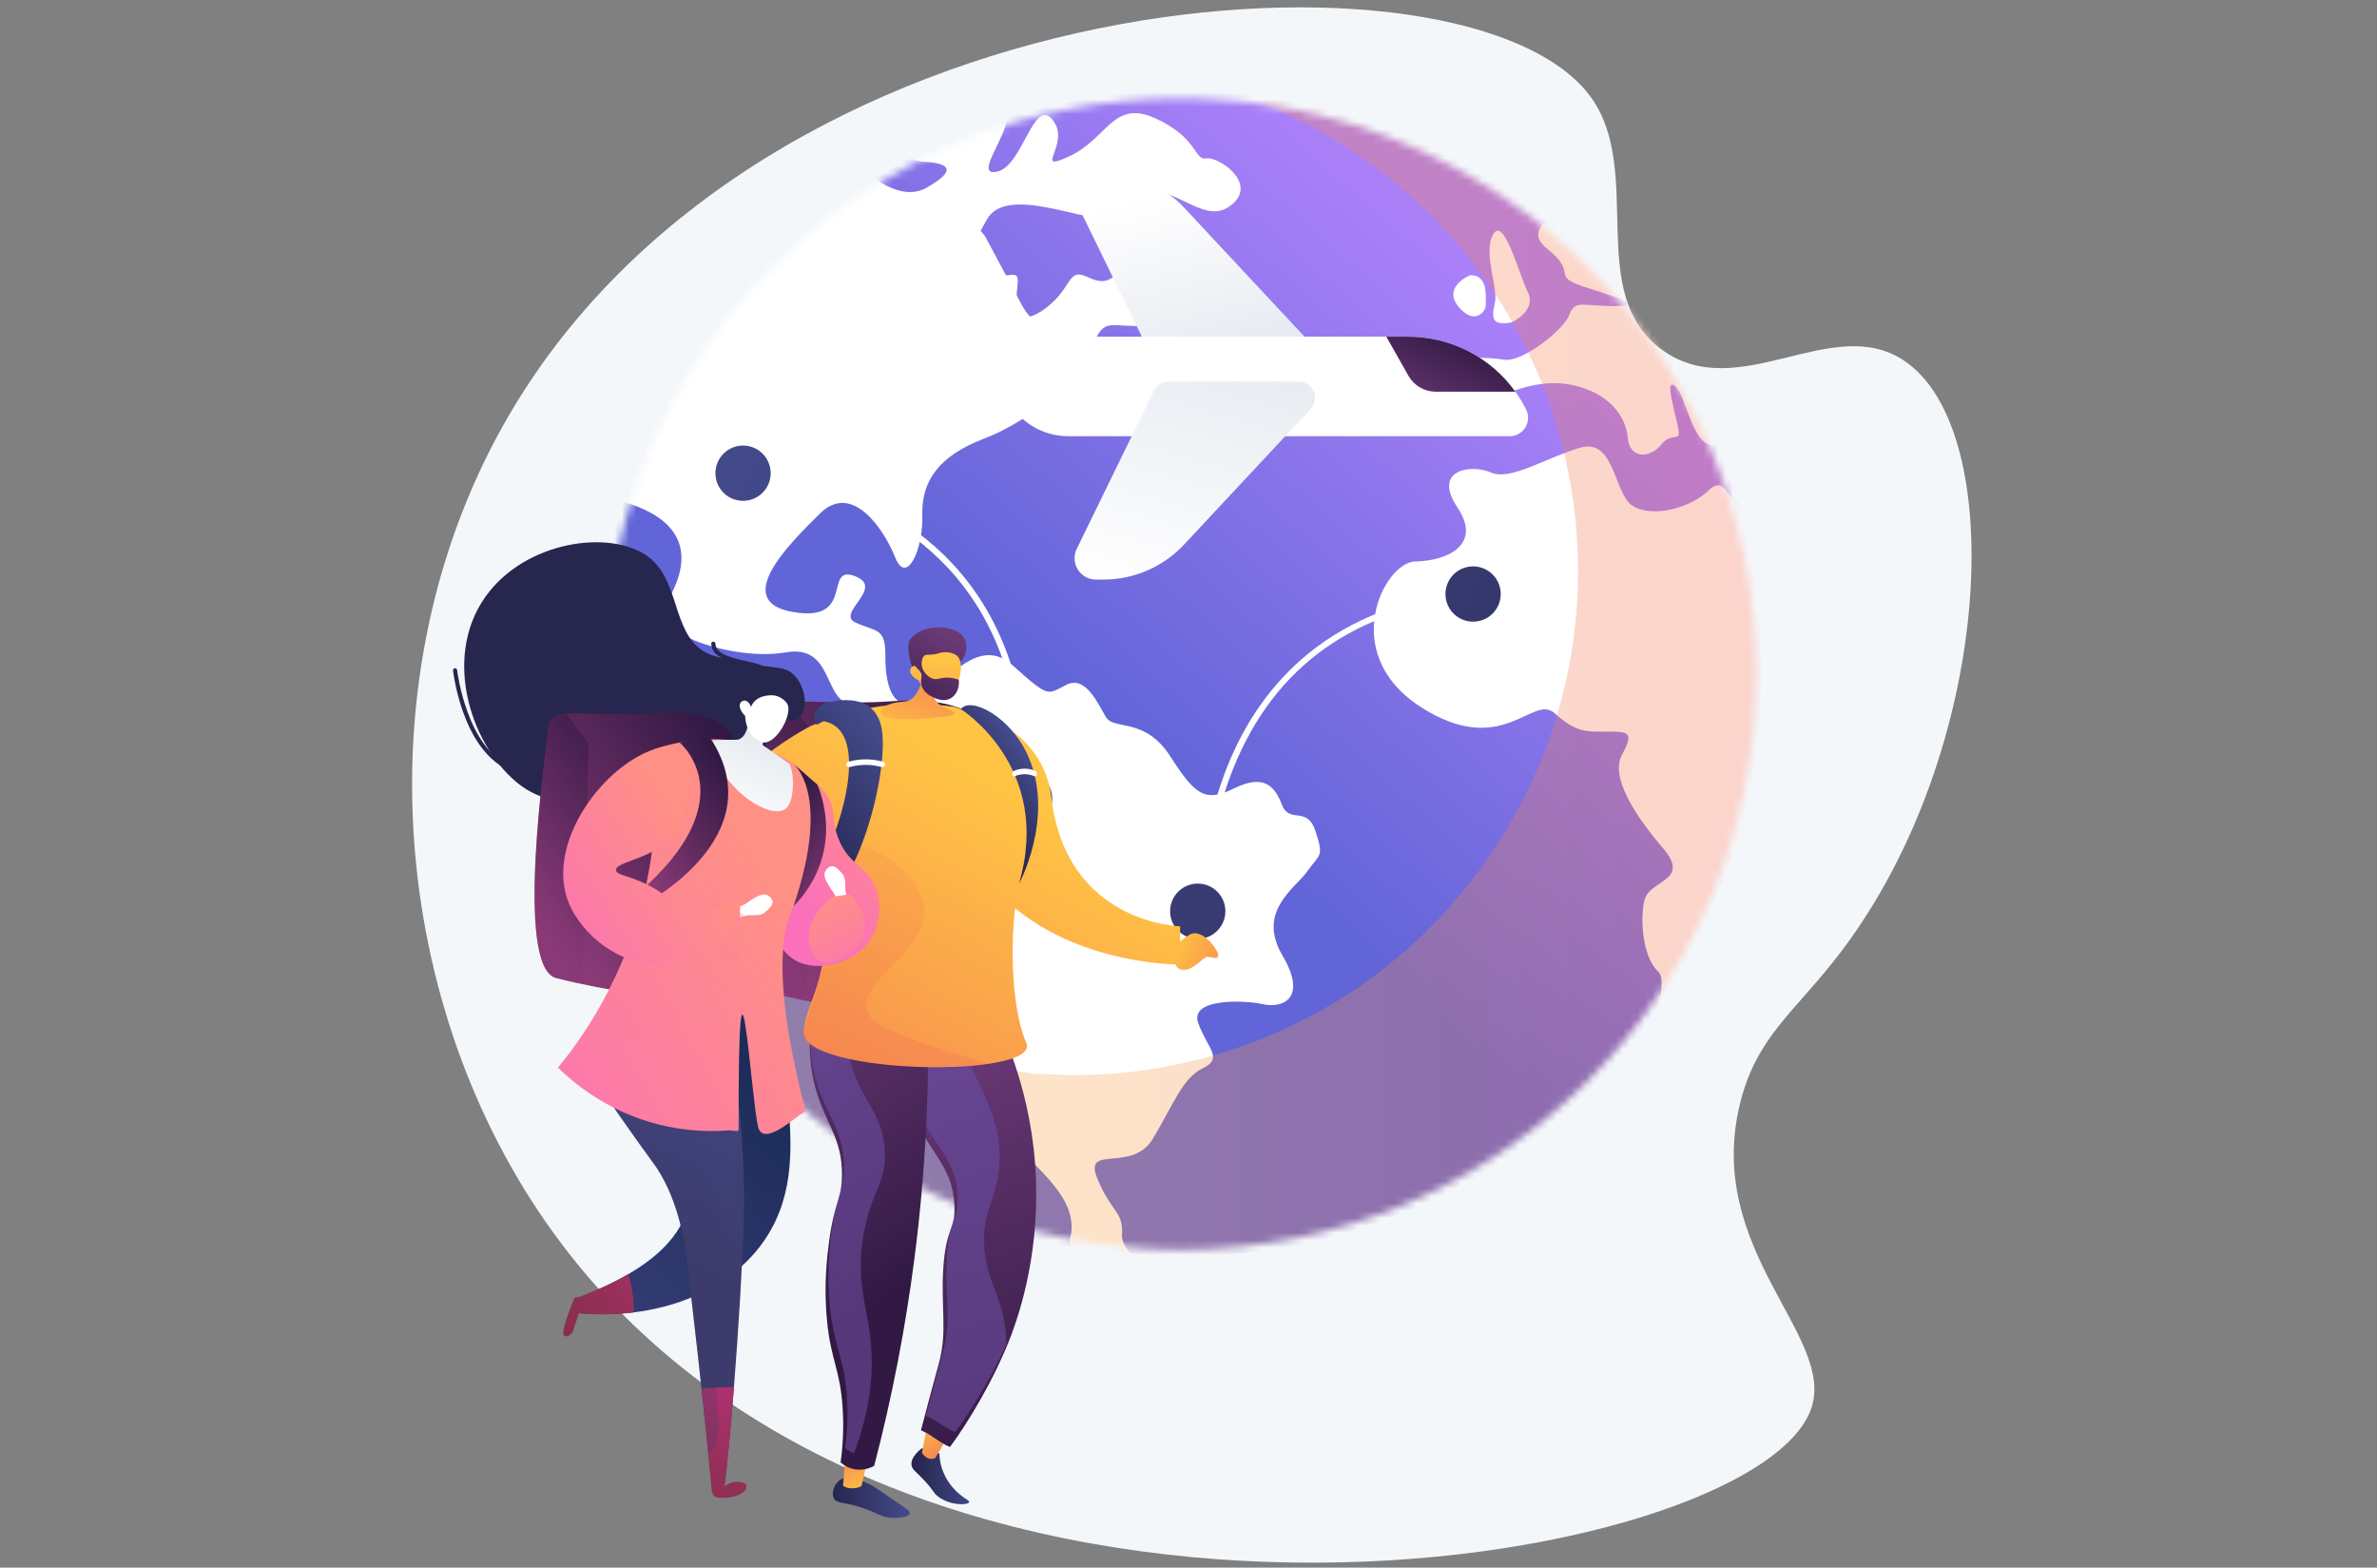 <svg width="323" height="213" viewBox="0 0 323 213" fill="none" xmlns="http://www.w3.org/2000/svg">
<rect x="0" y="0" width="323" height="213" fill="#808080" stroke="none"/>
<path d="M216.233 13.281C223.468 23.409 215.284 40.039 225.941 47.602C236.318 54.964 248.833 42.586 258.603 48.914C273.096 58.301 270.927 101.976 250.169 129.316C243.928 137.538 238.673 140.766 236.427 150.015C231.607 169.873 249.404 181.468 246.145 191.297C238.803 213.434 122.533 233.166 75.105 167.374C52.955 136.646 49.218 91.979 68.362 57.822C102.952 -3.9 200.002 -9.445 216.233 13.281Z" fill="#F4F7FA"/>
<mask id="mask0_526_3574" style="mask-type:alpha" maskUnits="userSpaceOnUse" x="82" y="13" width="157" height="157">
<path d="M160.418 169.79C203.611 169.79 238.627 134.775 238.627 91.582C238.627 48.388 203.611 13.373 160.418 13.373C117.224 13.373 82.209 48.388 82.209 91.582C82.209 134.775 117.224 169.79 160.418 169.79Z" fill="white"/>
</mask>
<g mask="url(#mask0_526_3574)">
<path d="M239.585 91.648C239.585 108.407 234.321 123.954 225.397 136.752C225.361 136.804 225.236 136.855 225.236 136.907C211.233 157.424 187.238 170.718 160.322 170.718C158.121 170.718 156.012 170.615 153.855 170.317C153.847 170.317 153.843 170.448 153.834 170.448C152.773 170.36 151.72 170.32 150.675 170.19C150.299 170.146 149.93 170.131 149.56 170.079C149.23 170.035 148.904 170.004 148.577 169.955C148.292 169.914 148.009 169.88 147.729 169.832C147.665 169.821 147.601 169.814 147.538 169.805C146.847 169.691 146.158 169.573 145.472 169.441H145.461C108.866 162.448 81.215 130.28 81.215 91.647C81.215 83.479 82.402 75.599 84.7 68.186C85.06 67.024 85.508 65.875 85.805 64.737C86.699 62.841 87.298 60.978 88.121 59.153C88.452 58.422 88.818 57.696 89.166 56.977C91.091 53.042 93.338 49.273 95.885 45.708C96.115 45.386 96.354 45.066 96.589 44.746C97.527 43.469 98.505 42.223 99.521 41.007C101.041 39.183 102.64 37.428 104.316 35.743C108.689 31.354 113.56 27.491 118.829 24.232C120.463 23.221 122.136 22.268 123.849 21.374C135.139 15.486 147.688 12.421 160.422 12.441C179.278 12.441 196.591 19.028 210.194 30.027C220.195 38.118 228.333 48.594 233.451 60.59C234.595 63.27 235.369 66.024 236.561 68.844C236.561 68.857 236.424 68.866 236.429 68.878C238.588 76.093 239.585 83.735 239.585 91.648Z" fill="url(#paint0_linear_526_3574)"/>
<g style="mix-blend-mode:soft-light">
<path d="M177.675 118.352C175.975 120.746 170.717 123.821 174.284 129.857C177.818 135.881 174.039 137.01 171.605 136.446C169.171 135.882 161.559 135.579 162.827 139.032C164.095 142.485 166.267 143.785 163.483 145.122C160.698 146.459 159.522 149.923 156.674 154.701C153.846 159.488 147.124 155.348 149.114 160.145C151.103 164.942 152.648 164.48 152.464 167.824C152.42 168.743 153.03 169.686 153.854 170.583C152.793 170.495 151.728 170.387 150.67 170.258C150.297 170.214 149.925 170.166 149.554 170.114C149.225 170.07 148.899 170.023 148.572 169.973C148.287 169.932 148.004 169.888 147.723 169.841C147.659 169.831 147.676 169.82 147.613 169.811C146.936 169.697 146.58 169.574 145.686 169.444C145.09 168.878 145.461 168.265 145.553 167.602C146.441 161.427 137.922 157.185 136.494 152.858C135.091 148.542 136.477 145.968 136.152 142.392C135.827 138.816 136.988 134.089 134.932 131.081C132.877 128.084 124.595 127.079 123.018 121.03C121.43 114.993 125.123 105.952 126.557 104.411C127.973 102.872 119.699 95.868 115.761 95.645C111.805 95.404 113.387 87.44 106.7 88.652C99.998 89.827 87.96 86.088 90.447 82.067C92.499 78.753 95.944 71.445 84.697 68.187C85.057 67.024 85.503 65.875 85.8 64.737C86.694 62.841 87.293 60.978 88.116 59.153C88.447 58.422 88.813 57.696 89.161 56.977C91.087 53.043 93.334 49.274 95.88 45.708C96.11 45.386 96.349 45.066 96.584 44.746C97.524 43.469 98.501 42.223 99.516 41.007C101.036 39.183 102.634 37.428 104.311 35.743C108.684 31.354 113.555 27.491 118.824 24.232C121.051 25.793 123.596 26.755 125.793 25.569C131.18 22.554 127.629 22.092 125.423 21.98C124.847 21.944 124.297 21.734 123.843 21.378C128.016 19.199 132.377 17.4 136.873 16.004C136.537 19.045 132.404 23.931 135.444 23.334C138.983 22.657 140.428 13.098 143.027 16.276C145.662 19.466 140.143 23.645 145.326 21.225C150.515 18.826 151.209 13.471 156.994 16.076C162.807 18.714 162.277 21.837 163.899 21.528C165.522 21.218 170.742 24.735 167.584 27.625C164.394 30.524 161.468 26.832 156.686 25.718C151.901 24.617 152.017 28.531 149.816 29.425C147.577 30.289 136.778 25.071 134.126 29.788C131.447 34.467 130.307 37.731 134.284 37.608C138.262 37.485 138.514 36.468 138.203 39.406C137.892 42.344 138.609 44.548 142.209 41.783C145.81 39.018 144.991 36.33 147.801 37.647C150.61 38.965 150.941 37.772 153.927 35.603C156.913 33.435 160.839 33.209 161.868 38.074C162.896 42.94 161.138 44.034 155.887 44.28C150.637 44.526 150.042 42.879 148.368 47.269C146.694 51.658 139.757 57.3 133.659 59.626C127.56 61.951 125.186 65.395 125.326 70.036C125.467 74.678 123.182 79.592 121.654 75.76C120.126 71.927 115.816 65.443 111.427 69.769C107.038 74.095 99.373 81.768 107.833 83.169C116.275 84.597 111.87 76.688 116.137 78.268C120.405 79.849 113.438 83.347 116.288 84.605C119.141 85.875 120.336 85.282 120.314 89.168C120.292 93.055 121.259 96.828 124.721 95.179C128.183 93.53 132.626 85.918 137.632 90.425C142.638 94.931 142.29 94.354 144.919 93.039C147.547 91.724 149.219 95.663 150.295 97.457C151.371 99.251 155.596 97.42 159.018 102.757C162.44 108.094 163.78 109.046 167.681 107.125C171.582 105.205 173.17 106.631 174.189 109.326C175.208 112.021 177.605 109.388 178.763 112.949C179.921 116.51 179.363 115.955 177.675 118.352Z" fill="white"/>
<path d="M191.033 53.69C188.268 47.756 201.968 48.426 204.389 48.877C206.825 49.282 212.539 44.816 213.266 42.74C214.011 40.648 215.234 41.641 219.569 41.582C223.903 41.536 220.074 40.555 215.304 38.983C210.535 37.41 214.614 37.258 210.226 33.794C208.338 32.277 208.932 30.988 210.191 30.029C220.274 38.179 228.209 48.671 233.306 60.592C233.173 60.55 233.036 60.526 232.897 60.522C229.862 60.505 229.194 53.795 227.633 52.488C226.092 51.183 227.677 56.172 228.055 58.224C228.432 60.275 227.223 58.551 225.71 60.434C224.197 62.317 221.447 62.355 221.198 59.526C220.949 56.697 218.957 53.932 214.92 52.644C210.883 51.355 207.39 52.413 204.11 53.678C200.846 54.922 193.818 59.577 191.033 53.69Z" fill="white"/>
<path d="M225.429 136.907C225.703 134.87 226.151 132.765 225.3 131.995C223.232 130.076 222.78 124.852 223.495 122.2C224.21 119.549 229.781 119.696 226.001 115.282C222.21 110.859 218.794 105.61 220.386 102.608C221.977 99.606 221.495 99.391 218.511 99.409C215.527 99.427 214.213 99.56 211.237 96.901C208.259 94.208 204.164 103.256 192.956 95.999C181.752 88.671 188.132 76.318 192.331 76.288C196.557 76.218 201.493 74.084 198.031 68.931C194.579 63.758 199.973 63.028 202.608 64.204C205.249 65.366 209.93 62.243 214.701 60.836C219.484 59.435 219.273 67.227 221.929 68.784C224.6 70.346 229.604 69.106 232.205 66.611C234.062 64.831 234.467 66.907 236.303 68.878C238.516 76.266 239.637 83.937 239.631 91.648C239.631 108.476 234.379 124.08 225.429 136.907Z" fill="white"/>
<path d="M205.383 43.813C205.383 43.808 208.877 42.234 207.612 39.693C206.358 37.153 204.369 29.367 202.915 31.82C201.462 34.273 203.608 39.07 203.141 41.134C202.673 43.198 202.65 44.289 205.383 43.813Z" fill="white"/>
<path d="M201.896 41.436C201.847 40.618 202.362 37.295 199.747 37.398C199.752 37.393 195.964 38.977 198.18 41.66C200.396 44.342 201.957 42.253 201.896 41.436Z" fill="white"/>
</g>
<path style="mix-blend-mode:multiply" opacity="0.3" d="M239.375 91.51C239.375 108.269 234.217 123.816 225.292 136.613C225.258 136.658 225.239 136.712 225.236 136.768C210.936 157.286 187.133 170.517 160.218 170.517C158.019 170.512 155.823 170.356 153.646 170.051V170.051C153.638 170.051 153.633 170.247 153.624 170.247C152.563 170.159 151.511 170.148 150.466 170.021C150.09 169.978 149.721 169.979 149.35 169.927C149.022 169.882 148.695 169.861 148.368 169.811C148.082 169.769 147.8 169.736 147.519 169.693C147.455 169.681 147.392 169.676 147.328 169.668C146.638 169.554 145.949 169.435 145.263 169.304H145.252C111.414 162.837 85.22 134.823 81.469 100.096C89.404 122.858 109.027 139.962 133.152 144.729H133.161C133.753 145.03 134.347 144.967 134.943 145.065C134.998 145.072 135.056 145.092 135.11 145.1C135.352 145.14 135.597 145.18 135.843 145.215C136.123 145.259 136.406 145.295 136.691 145.331C137.011 145.377 137.332 145.407 137.654 145.443C138.557 145.554 139.467 145.761 140.384 145.835C140.393 145.835 140.397 145.921 140.403 145.921C142.265 145.921 144.12 146.071 146.021 146.071C157.644 146.071 168.596 143.117 178.179 138.019C187.736 132.92 195.94 125.615 202.108 116.71C202.108 116.663 202.184 116.602 202.211 116.556C209.919 105.506 214.429 92.071 214.429 77.599C214.435 70.94 213.468 64.316 211.557 57.937C211.557 57.925 211.53 57.912 211.53 57.901C210.935 55.467 209.975 53.089 208.988 50.775C205.179 41.85 199.518 33.835 192.378 27.263C185.239 20.69 176.785 15.71 167.575 12.651C183.105 14.077 197.863 20.079 209.98 29.897C219.981 37.988 228.075 48.463 233.194 60.459C234.338 63.139 235.067 65.893 236.259 68.713C236.259 68.727 236.167 68.735 236.171 68.748C238.334 75.954 239.375 83.596 239.375 91.51Z" fill="url(#paint1_linear_526_3574)"/>
</g>
<path d="M139.232 109.003H139.217C138.982 109.003 138.799 108.762 138.806 108.528C139.264 95.236 135.851 84.615 128.663 77.005C117.568 65.253 101.124 64.729 100.958 64.725C100.724 64.72 100.538 64.556 100.543 64.322C100.548 64.087 100.738 63.937 100.968 63.937H100.978C101.147 63.937 117.946 64.431 129.281 76.439C136.631 84.224 140.122 95.047 139.658 108.574C139.656 108.687 139.61 108.794 139.531 108.873C139.451 108.953 139.344 109 139.232 109.003V109.003Z" fill="white"/>
<path d="M162.756 124.238C162.657 124.238 162.561 124.204 162.485 124.141C162.409 124.078 162.358 123.99 162.339 123.893C161.259 118.264 158.718 114.146 154.789 111.651C147.699 107.152 138.367 109.462 138.274 109.486C138.22 109.5 138.163 109.503 138.108 109.495C138.052 109.487 137.999 109.468 137.951 109.44C137.903 109.411 137.861 109.373 137.827 109.328C137.794 109.284 137.769 109.232 137.755 109.178C137.742 109.124 137.739 109.067 137.747 109.012C137.755 108.956 137.773 108.903 137.802 108.855C137.831 108.807 137.869 108.765 137.913 108.731C137.958 108.698 138.009 108.673 138.064 108.659C138.458 108.559 147.834 106.231 155.239 110.927C159.375 113.552 162.047 117.859 163.174 123.73C163.195 123.841 163.171 123.955 163.108 124.049C163.045 124.142 162.948 124.206 162.837 124.228C162.81 124.234 162.783 124.237 162.756 124.238V124.238Z" fill="white"/>
<path d="M163.591 125.141C163.483 125.141 163.379 125.099 163.3 125.025C163.221 124.951 163.174 124.85 163.167 124.741C163.16 124.64 162.594 114.467 166.845 103.972C169.348 97.794 173.004 92.71 177.713 88.858C183.596 84.046 191.138 81.172 200.128 80.308C200.185 80.3 200.243 80.304 200.298 80.319C200.353 80.334 200.405 80.36 200.45 80.396C200.494 80.431 200.532 80.476 200.559 80.526C200.586 80.576 200.603 80.632 200.609 80.689C200.614 80.746 200.608 80.803 200.591 80.858C200.573 80.912 200.545 80.963 200.508 81.006C200.471 81.05 200.425 81.085 200.374 81.111C200.322 81.136 200.267 81.151 200.209 81.154C184.188 82.695 173.228 90.478 167.633 104.29C163.454 114.608 164.009 124.589 164.015 124.688C164.019 124.744 164.011 124.8 163.993 124.853C163.975 124.905 163.947 124.954 163.91 124.996C163.873 125.038 163.828 125.072 163.778 125.097C163.728 125.121 163.673 125.136 163.618 125.139L163.591 125.141Z" fill="white"/>
<path d="M140.19 112.143C142.194 111.611 143.388 109.554 142.856 107.55C142.323 105.545 140.267 104.352 138.262 104.884C136.258 105.416 135.064 107.473 135.597 109.477C136.129 111.482 138.185 112.675 140.19 112.143Z" fill="url(#paint2_linear_526_3574)"/>
<path d="M165.411 126.467C166.878 125.001 166.878 122.623 165.411 121.157C163.945 119.69 161.567 119.69 160.101 121.157C158.634 122.623 158.634 125.001 160.101 126.467C161.567 127.934 163.945 127.934 165.411 126.467Z" fill="url(#paint3_linear_526_3574)"/>
<path d="M201.851 84.072C203.706 83.144 204.458 80.888 203.53 79.033C202.602 77.178 200.346 76.426 198.491 77.354C196.637 78.282 195.885 80.537 196.813 82.392C197.74 84.247 199.996 84.999 201.851 84.072Z" fill="url(#paint4_linear_526_3574)"/>
<path d="M104.696 64.754C104.95 62.696 103.487 60.821 101.428 60.568C99.37 60.315 97.496 61.778 97.242 63.836C96.989 65.894 98.452 67.769 100.51 68.022C102.569 68.276 104.443 66.812 104.696 64.754Z" fill="url(#paint5_linear_526_3574)"/>
<path d="M160.918 28.227C159.51 26.719 157.808 25.517 155.916 24.694C154.024 23.872 151.984 23.448 149.921 23.447H147.5C147.159 23.447 146.823 23.534 146.524 23.7C146.225 23.866 145.973 24.105 145.792 24.394C145.611 24.684 145.507 25.015 145.489 25.356C145.471 25.698 145.541 26.038 145.691 26.345L157.404 50.346H181.563L160.918 28.227Z" fill="url(#paint6_linear_526_3574)"/>
<path d="M207.381 55.648C205.89 52.673 203.601 50.171 200.77 48.422C197.938 46.673 194.676 45.747 191.348 45.747H146.059C144.577 45.747 143.122 45.345 141.851 44.583C140.58 43.821 139.539 42.728 138.84 41.421L133.982 32.329C133.678 31.761 133.226 31.286 132.673 30.955C132.121 30.624 131.488 30.449 130.844 30.449H126.052C125.954 30.449 125.857 30.474 125.772 30.522C125.686 30.57 125.614 30.639 125.562 30.722C125.51 30.805 125.48 30.9 125.475 30.998C125.47 31.096 125.491 31.194 125.534 31.282L136.761 54.045C137.534 55.613 138.73 56.933 140.214 57.857C141.698 58.78 143.411 59.269 145.159 59.269H205.145C205.572 59.269 205.991 59.16 206.363 58.953C206.736 58.745 207.049 58.445 207.273 58.083C207.497 57.72 207.624 57.306 207.643 56.88C207.662 56.453 207.572 56.03 207.381 55.648V55.648Z" fill="white"/>
<path d="M176.465 51.855H158.785C158.37 51.855 157.964 51.971 157.612 52.191C157.261 52.411 156.978 52.725 156.796 53.098L146.312 74.574C146.096 75.017 145.996 75.507 146.022 75.999C146.047 76.491 146.198 76.969 146.459 77.387C146.72 77.805 147.083 78.149 147.514 78.388C147.945 78.627 148.43 78.752 148.923 78.752H149.921C151.984 78.753 154.025 78.329 155.917 77.506C157.809 76.684 159.512 75.481 160.919 73.973L178.087 55.58C179.406 54.164 178.402 51.855 176.465 51.855Z" fill="url(#paint7_linear_526_3574)"/>
<path d="M195.106 53.225H205.915C204.256 50.911 202.069 49.027 199.536 47.726C197.003 46.426 194.197 45.747 191.349 45.747H188.383L191.382 51.053C191.755 51.712 192.296 52.261 192.951 52.642C193.605 53.024 194.349 53.225 195.106 53.225V53.225Z" fill="url(#paint8_linear_526_3574)"/>
<path d="M130.438 135.096C126.442 138.856 116.212 137.381 109.056 135.876C107.77 135.609 106.582 135.337 105.549 135.096C98.764 133.512 103.989 100.554 104.29 97.272C104.404 96.008 105.387 95.529 107.155 95.377C109.982 95.136 114.811 95.729 121.311 95.272C131.877 94.534 133.54 98.635 133.54 98.635C134.145 100.196 135.15 130.659 130.438 135.096Z" fill="url(#paint9_linear_526_3574)"/>
<path style="mix-blend-mode:multiply" opacity="0.5" d="M110.536 104.778C110.359 110.781 110.787 130.796 109.056 135.876C107.77 135.609 106.582 135.337 105.549 135.096C98.764 133.512 103.989 100.554 104.29 97.272C104.404 96.008 105.387 95.529 107.155 95.377C107.384 95.627 107.597 95.893 107.792 96.172C111.487 101.4 110.749 97.702 110.536 104.778Z" fill="url(#paint10_linear_526_3574)"/>
<path d="M159.471 129.13C159.471 129.13 160.08 127.831 161.718 126.963C163.357 126.094 165.464 128.986 165.532 129.718C165.6 130.45 164.694 130.056 164.116 129.999C163.538 129.943 162.151 131.946 160.668 131.775C159.186 131.603 159.471 129.13 159.471 129.13Z" fill="url(#paint11_linear_526_3574)"/>
<path d="M102.296 140.075C102.296 140.075 103.826 140.618 104.984 142.37C106.142 144.122 103.113 146.813 102.296 146.969C101.48 147.126 101.824 146.062 101.824 145.405C101.824 144.748 99.418 143.403 99.446 141.713C99.473 140.023 102.296 140.075 102.296 140.075Z" fill="url(#paint12_linear_526_3574)"/>
<path d="M142.867 108.329C142.352 103.881 139.558 99.955 135.347 98.145C133.433 97.317 131.451 96.954 129.823 97.709C129.823 97.709 127.68 114.328 137.217 122.78C146.755 131.232 160.354 131.041 160.354 131.041L160.363 125.863C160.363 125.863 144.86 125.539 142.867 108.329Z" fill="url(#paint13_linear_526_3574)"/>
<path d="M125.242 196.787C123.888 197.881 123.813 198.658 123.856 199.036C123.927 199.647 124.387 199.884 125.488 201.036C126.977 202.594 126.749 202.803 127.507 203.367C129.181 204.611 131.549 204.529 131.691 204.105C131.791 203.805 130.721 203.566 129.502 202.156C128.753 201.297 128.204 200.282 127.896 199.185C127.748 198.631 127.667 198.062 127.654 197.489L125.242 196.787Z" fill="url(#paint14_linear_526_3574)"/>
<path d="M129.773 193.455L127.109 198.098C126.467 198.381 125.854 198.239 125.285 197.411L126.324 191.764L129.773 193.455Z" fill="url(#paint15_linear_526_3574)"/>
<path d="M133.002 133.918C135.598 138.298 139.808 146.754 140.659 158.188C141.499 169.473 138.653 178.073 137.461 181.281C135.226 187.291 131.34 193.601 129.084 196.609C127.561 195.972 126.665 194.974 125.143 194.337C125.368 193.51 126.078 190.774 126.521 189.144C126.866 187.882 127.499 185.546 127.631 185.047C128.724 180.868 127.861 177.731 128.162 172.564C128.513 166.535 129.891 167.236 129.686 163.616C129.376 158.212 126.314 156.95 122.798 149.127C120.392 143.773 117.864 138.149 120.187 135.074C123.111 131.202 132.009 133.638 133.002 133.918Z" fill="url(#paint16_linear_526_3574)"/>
<path d="M114.223 201.033C113.412 201.549 112.921 202.776 113.291 203.548C113.655 204.308 114.581 204.068 116.831 204.759C119.237 205.499 119.718 206.248 121.493 206.246C122.211 206.246 123.512 206.122 123.621 205.639C123.696 205.3 123.145 204.963 121.326 203.741C118.744 202.006 118.769 201.957 118.194 201.691C116.748 201.023 115.294 200.352 114.223 201.033Z" fill="url(#paint17_linear_526_3574)"/>
<path d="M118.078 197.357L117.089 201.875C116.95 202.077 115.542 202.561 114.555 201.875L114.919 197.357H118.078Z" fill="url(#paint18_linear_526_3574)"/>
<path style="mix-blend-mode:multiply" opacity="0.3" d="M120.288 134.345C123.2 130.525 132.189 132.828 133.192 133.096C134.625 135.405 135.884 137.818 136.958 140.314C133.774 139.735 132.4 140.299 131.764 141.039C129.295 143.907 137.164 150.117 135.645 159.663C135.051 163.397 133.426 165.09 133.765 169.641C134.019 173.025 135.118 174.732 135.887 177.206C136.439 178.995 136.73 180.856 136.751 182.729C134.548 187.552 131.637 192.148 129.8 194.574C128.261 193.964 127.349 192.994 125.809 192.383C126.035 191.569 126.719 188.882 127.152 187.281C127.487 186.041 128.106 183.747 128.233 183.256C129.297 179.149 128.4 176.084 128.657 171.015C128.957 165.103 130.355 165.777 130.113 162.232C129.752 156.938 126.654 155.73 123.045 148.095C120.572 142.869 117.974 137.38 120.288 134.345Z" fill="url(#paint19_linear_526_3574)"/>
<path d="M126.053 136.292C126.342 147.869 125.745 159.45 124.265 170.935C123.04 180.453 121.211 189.884 118.791 199.17C118.49 199.339 117.442 199.882 116.098 199.628C115.403 199.494 114.756 199.175 114.226 198.705C114.566 196.267 114.66 193.802 114.505 191.345C114.169 186.018 112.914 184.932 112.376 179.419C111.904 174.583 112.401 170.634 112.643 168.802C113.385 163.163 114.393 163.049 114.412 159.674C114.443 154.475 112.066 152.614 110.76 147.66C109.888 144.356 109.426 139.423 111.618 132.66L126.053 136.292Z" fill="url(#paint20_linear_526_3574)"/>
<path style="mix-blend-mode:multiply" opacity="0.3" d="M111.628 132.059L115.897 133.062C115.177 135.557 114.497 139.297 115.394 143.528C116.63 149.37 119.702 150.627 120.201 155.901C120.652 160.646 118.352 161.635 117.306 167.979C116.235 174.48 117.974 177.517 118.382 182.943C118.661 186.656 118.307 191.521 116.037 197.456C115.604 197.294 115.201 197.059 114.847 196.761C115.168 194.37 115.24 191.952 115.063 189.546C114.675 184.328 113.402 183.276 112.807 177.877C112.288 173.143 112.753 169.268 112.98 167.471C113.678 161.939 114.692 161.817 114.682 158.507C114.667 153.413 112.255 151.61 110.894 146.768C109.992 143.539 109.479 138.708 111.628 132.059Z" fill="url(#paint21_linear_526_3574)"/>
<path d="M134.048 98.557C135.388 99.624 136.557 100.888 137.517 102.307C140.455 106.664 140.386 111.073 140.35 112.302C140.26 115.31 139.44 115.51 138.577 119.478C136.994 126.766 137.382 137.044 139.452 141.673C139.538 141.852 139.571 142.05 139.549 142.247C139.01 146.52 108.822 145.828 109.215 140.129C109.47 136.412 111.88 134.744 112.354 125.766C112.6 121.104 111.55 119.632 110.719 112.111C110.222 107.64 110.039 103.14 110.171 98.644C116.317 95.933 123.109 95.033 129.748 96.05C131.327 96.607 132.786 97.457 134.048 98.557V98.557Z" fill="url(#paint22_linear_526_3574)"/>
<path style="mix-blend-mode:multiply" opacity="0.3" d="M117.495 115.078C120.798 116.172 125.197 119.289 125.527 123.338C126.034 129.551 116.543 133.05 117.851 137.395C118.208 138.58 119.311 139.641 126.463 142.078C129.357 143.064 132.044 143.865 134.483 144.526C125.771 145.856 107.845 144.194 109.217 140.128C113.353 127.839 113.896 122.085 112.94 114.486C114.482 114.402 116.026 114.602 117.495 115.078Z" fill="url(#paint23_linear_526_3574)"/>
<path d="M125.925 89.042C125.656 92.67 124.556 94.686 123.601 95.133C122.698 95.552 122.141 95.133 120.235 95.923C119.757 96.121 119.656 96.509 119.687 96.784C119.868 98.397 128.033 97.523 129.437 97.153C129.513 97.133 129.706 97.078 129.731 96.957C129.825 96.519 127.543 96.196 127.015 94.945C126.802 94.439 126.818 93.643 127.685 92.343C127.098 91.242 126.511 90.142 125.925 89.042Z" fill="url(#paint24_linear_526_3574)"/>
<path d="M130.48 89.94C131.291 89.184 131.599 87.717 131.007 86.687C130.5 85.801 129.495 85.552 128.893 85.402C127.149 84.969 124.772 85.39 123.704 86.868C123.071 87.744 123.719 89.823 123.811 90.194C123.917 90.612 124.214 90.79 124.458 91.129C124.795 91.598 125.321 92.343 126.175 93.586C126.349 93.198 126.555 92.826 126.792 92.473C127.103 92.01 127.471 91.588 127.886 91.215C129.018 90.25 129.711 90.657 130.48 89.94Z" fill="url(#paint25_linear_526_3574)"/>
<path d="M124.843 92.46C124.843 92.46 125.676 94.466 128.032 94.627C130.142 94.771 131.266 90.297 130.111 89.163C129.724 88.787 128.858 88.535 128.099 88.637C127.647 88.696 127.474 88.849 126.74 88.932C126.063 89.007 125.892 88.915 125.667 89.048C125.386 89.215 125.119 89.678 125.287 91.052C124.96 90.611 124.509 90.398 124.142 90.508C124.016 90.553 123.903 90.631 123.817 90.733C123.432 91.208 123.8 91.931 124.843 92.46Z" fill="url(#paint26_linear_526_3574)"/>
<path d="M125.62 88.764C125.708 88.85 125.335 89.171 125.219 89.681C124.993 90.67 125.82 92.003 126.866 92.244C127.485 92.387 127.724 92.044 128.785 92.075C129.298 92.091 129.805 92.187 130.289 92.36C130.417 93.494 129.913 94.54 129.064 94.947C128.151 95.383 127.172 94.916 126.762 94.721C126.487 94.59 125.609 94.174 125.272 93.285C124.921 92.359 125.514 91.907 125.037 91.249C124.797 90.917 124.435 90.739 124.162 90.121C124.103 89.989 124.056 89.852 124.02 89.711C124.655 89.232 125.494 88.641 125.62 88.764Z" fill="url(#paint27_linear_526_3574)"/>
<path d="M111.899 95.622C111.899 95.622 119.332 93.015 119.911 99.773C120.49 106.53 115.959 122.375 110.542 123.204C108.972 120.308 109.775 118.784 111.512 117.001C113.25 115.219 119.043 99.3 111.899 97.992L110.98 98.479C110.98 98.479 109.775 96.913 111.899 95.622Z" fill="url(#paint28_linear_526_3574)"/>
<path d="M120.265 103.968C120.231 104.063 120.162 104.142 120.072 104.188C119.982 104.234 119.877 104.244 119.78 104.216C118.377 103.832 116.897 103.832 115.494 104.216C115.397 104.244 115.292 104.234 115.202 104.188C115.112 104.142 115.042 104.063 115.008 103.968V103.968C114.994 103.918 114.991 103.865 114.998 103.813C115.005 103.761 115.022 103.712 115.049 103.667C115.076 103.622 115.112 103.583 115.154 103.553C115.196 103.522 115.244 103.501 115.295 103.49C116.827 103.071 118.444 103.071 119.976 103.49C120.027 103.501 120.075 103.522 120.117 103.553C120.16 103.583 120.195 103.622 120.222 103.667C120.249 103.712 120.266 103.761 120.273 103.813C120.28 103.865 120.276 103.918 120.262 103.968H120.265Z" fill="white"/>
<path d="M130.574 96.354C130.574 96.354 143.115 104.183 138.47 120.074C138.47 120.074 143.212 111.343 139.894 103.162C137.547 97.381 131.853 94.562 130.574 96.354Z" fill="url(#paint29_linear_526_3574)"/>
<path d="M140.899 105.233C140.856 105.43 140.719 105.534 140.59 105.481C140.162 105.291 139.698 105.194 139.23 105.194C138.761 105.194 138.298 105.291 137.869 105.481C137.74 105.536 137.602 105.431 137.56 105.233C137.518 105.036 137.6 104.817 137.743 104.754C138.211 104.547 138.717 104.44 139.229 104.44C139.741 104.44 140.248 104.547 140.716 104.754C140.859 104.817 140.941 105.036 140.899 105.233V105.233Z" fill="white"/>
<path d="M110.171 98.645C110.171 98.645 94.863 106.324 93.08 118.757C91.297 131.19 99.139 141.993 99.139 141.993L103.538 139.071C103.538 139.071 93.445 124.053 112.775 112.068C112.775 112.068 114.827 101.266 110.171 98.645Z" fill="url(#paint30_linear_526_3574)"/>
<path d="M105.255 98.101C106.517 97.339 107.771 98.346 108.695 97.438C109.849 96.304 109.474 93.179 107.793 91.62C106.575 90.492 105.414 90.874 101.176 90.07C99.712 89.793 97.716 89.415 96.526 88.942C91.325 86.881 92.578 79.516 88.496 75.981C83.79 71.904 72.285 73.173 66.518 80.349C59.916 88.563 63.742 100.901 70.181 106.271C74.241 109.655 79.6 109.701 90.327 109.793C101.024 109.886 102.792 107.537 103.289 106.694C105.001 103.785 103.021 99.449 105.255 98.101Z" fill="#26264F"/>
<path d="M69.425 104.722C69.49 104.722 69.554 104.699 69.604 104.657C69.655 104.616 69.689 104.558 69.701 104.493C69.714 104.429 69.703 104.362 69.672 104.305C69.641 104.248 69.59 104.203 69.529 104.178C63.403 101.734 62.129 91.148 62.116 91.041C62.112 91.004 62.1 90.969 62.082 90.936C62.065 90.904 62.04 90.876 62.011 90.853C61.983 90.829 61.949 90.812 61.914 90.802C61.878 90.792 61.841 90.789 61.804 90.793C61.767 90.797 61.732 90.809 61.7 90.827C61.667 90.845 61.639 90.869 61.616 90.898C61.593 90.927 61.576 90.96 61.566 90.995C61.555 91.031 61.552 91.068 61.556 91.105C61.828 93.082 62.307 95.025 62.985 96.903C64.457 100.937 66.648 103.635 69.322 104.703C69.355 104.715 69.39 104.722 69.425 104.722V104.722Z" fill="#26264F"/>
<path d="M96.821 132.893C93.413 136.295 84.688 134.96 78.585 133.599C77.488 133.357 76.475 133.111 75.593 132.893C69.807 131.46 74.264 101.656 74.521 98.688C74.618 97.544 75.456 97.109 76.964 96.974C79.375 96.756 83.494 97.292 89.037 96.879C98.048 96.211 99.467 99.919 99.467 99.919C99.983 101.332 100.84 128.881 96.821 132.893Z" fill="url(#paint31_linear_526_3574)"/>
<path style="mix-blend-mode:multiply" opacity="0.5" d="M79.848 105.476C79.698 110.904 80.061 129.004 78.585 133.6C77.488 133.358 76.475 133.112 75.593 132.894C69.807 131.461 74.264 101.657 74.521 98.688C74.618 97.545 75.456 97.109 76.964 96.975C77.161 97.202 77.343 97.443 77.508 97.694C80.659 102.421 80.029 99.077 79.848 105.476Z" fill="url(#paint32_linear_526_3574)"/>
<path d="M118.075 127.968C119.517 126.013 119.794 123.331 119.203 121.206C118.204 117.614 115.341 117.843 113.85 113.739C112.885 111.084 113.69 109.904 112.3 107.963C111.278 106.534 109.174 104.838 107.684 105.233C103.224 106.417 101.217 127.115 108.356 130.645C111.212 132.059 115.909 130.904 118.075 127.968Z" fill="url(#paint33_linear_526_3574)"/>
<path d="M101.356 133.373C105.91 134.746 106.62 143.573 107.063 149.005C107.558 155.121 108.108 161.935 104.196 168.038C99.276 175.714 89.088 179.473 78.26 178.396L78.596 176.299C89.708 172.063 92.743 167.293 93.508 163.791C95.136 156.337 87.165 151.55 89.222 143.467C90.775 137.372 97.324 132.156 101.356 133.373Z" fill="url(#paint34_linear_526_3574)"/>
<path d="M85.517 139.241C87.988 135.597 90.397 131.912 92.811 128.232C93.285 127.509 93.563 126.669 93.692 125.789C94.702 126.594 95.616 127.511 96.417 128.524C99.341 139.365 100.916 150.525 101.104 161.752C101.255 170.152 99.352 195.554 98.436 201.937C98.1 202.007 97.978 201.132 97.634 201.198C97.215 201.278 97.108 202.039 96.699 202.11C95.48 189.22 94.081 177.584 93.375 171.604C93.136 169.574 92.429 163.488 89.17 158.586C89.117 158.507 84.296 151.913 82.628 149.279C82.075 148.402 81.381 147.264 80.598 145.744C82.466 143.779 83.963 141.533 85.517 139.241Z" fill="url(#paint35_linear_526_3574)"/>
<path d="M96.608 195.123C96.797 194.687 97.838 195.783 98.808 196.941L98.432 201.94C98.776 201.721 99.21 201.482 99.7 201.369C100.288 201.233 101.306 201.444 101.384 201.726C101.866 203.462 97.536 203.842 97.062 203.296C96.922 203.135 96.818 202.946 96.755 202.742C96.692 202.538 96.672 202.324 96.695 202.112C97.135 199.61 97.077 197.915 96.868 196.745C96.726 195.923 96.506 195.365 96.608 195.123Z" fill="url(#paint36_linear_526_3574)"/>
<path d="M98.435 201.94C98.099 202.009 97.977 201.134 97.633 201.2C97.214 201.28 97.107 202.041 96.698 202.113C96.252 197.399 95.783 192.857 95.332 188.695C96.791 188.524 98.272 188.48 99.734 188.463C99.269 194.379 98.781 199.523 98.435 201.94Z" fill="url(#paint37_linear_526_3574)"/>
<path style="mix-blend-mode:multiply" opacity="0.25" d="M85.517 139.241C87.988 135.597 90.397 131.912 92.811 128.232C93.285 127.509 93.563 126.669 93.692 125.789C94.702 126.594 95.616 127.511 96.417 128.524C98.45 136.062 99.831 143.76 100.543 151.534C98.02 151.384 95.614 152.872 94.904 154.645C93.437 158.311 98.062 161.182 98.014 168.869C97.989 173.08 96.484 174.138 97.169 178.003C97.346 179 97.845 181.193 97.626 184.205C97.529 185.527 97.422 185.239 97.341 186.434C97.11 189.838 97.922 192.969 97.566 195.095C97.483 195.614 97.318 196.117 97.079 196.586C96.864 196.999 96.591 197.379 96.267 197.714C95.167 186.613 94 176.894 93.375 171.604C93.136 169.574 92.429 163.488 89.17 158.586C89.117 158.507 84.296 151.913 82.628 149.279C82.075 148.402 81.381 147.264 80.598 145.744C82.466 143.779 83.963 141.533 85.517 139.241Z" fill="url(#paint38_linear_526_3574)"/>
<path d="M113.686 122.096L113.353 121.409C113.353 121.409 112.55 120.33 112.225 119.604C111.9 118.878 111.97 118.287 112.641 117.83C113.312 117.373 113.952 118.131 114.513 118.788C114.856 119.186 114.889 120.021 114.862 120.697C114.84 121.172 115.177 122.119 115.177 122.119L113.686 122.096Z" fill="white"/>
<path d="M111.085 107.384C112.638 110.232 112.462 113.07 112.289 114.311C111.762 118.173 109.431 120.778 108.863 121.476C106.168 124.765 104.635 132.335 109.473 150.976C108.363 151.464 103.688 156.101 102.989 153.032C102.037 148.848 100.314 120.837 100.364 153.459C100.364 153.888 99.5 153.553 99.053 153.588C95.401 153.88 91.727 153.489 88.218 152.437C82.052 150.58 77.941 147.128 75.836 145.063C79.437 140.666 82.382 135.77 84.581 130.529C89.575 118.596 89.434 107.775 88.884 101.804C91.173 101.033 98.321 98.947 105.122 102.243C106.817 103.064 109.449 104.387 111.085 107.384Z" fill="url(#paint39_linear_526_3574)"/>
<path d="M100.578 123.162L101.268 122.834C101.268 122.834 102.353 122.04 103.081 121.719C103.81 121.399 104.4 121.476 104.852 122.15C105.304 122.825 104.536 123.458 103.875 124.015C103.474 124.353 102.639 124.383 101.964 124.348C101.489 124.323 100.535 124.649 100.535 124.649L100.578 123.162Z" fill="white"/>
<path d="M78.598 176.299C81.311 175.265 83.539 174.194 85.373 173.125C85.894 174.807 86.14 176.561 86.102 178.321C83.499 178.635 80.87 178.66 78.262 178.396L78.598 176.299Z" fill="url(#paint40_linear_526_3574)"/>
<path d="M78.84 176.725L78.597 176.303C78.597 176.303 78.162 176.042 77.956 176.583C77.75 177.124 76.579 179.945 76.518 181.225C76.824 181.991 77.693 181.342 77.871 180.821C78.049 180.3 78.671 178.37 78.671 178.37L78.84 176.725Z" fill="url(#paint41_linear_526_3574)"/>
<path style="mix-blend-mode:multiply" opacity="0.3" d="M84.581 130.532C88.438 121.316 89.228 112.773 89.137 106.604C91.255 107.642 93.949 109.392 94.475 112.094C95.169 115.659 91.517 117.983 92.575 120.5C93.88 123.61 100.286 122.052 101.627 125.211C102.369 126.957 101.083 129.012 98.914 132.476C96.996 135.54 95.38 138.289 92.152 139.943C87.502 142.325 84.844 140.961 82.151 143.327C80.684 144.613 79.919 146.38 79.537 148.166C78.225 147.231 76.987 146.195 75.836 145.068C79.437 140.669 82.382 135.773 84.581 130.532Z" fill="url(#paint42_linear_526_3574)"/>
<path d="M101.883 96.099C101.883 96.7 101.862 99.923 100.43 100.452C100.117 100.567 99.866 100.494 98.475 100.527C97.684 100.548 97.039 100.59 96.625 100.622C96.717 101.342 96.885 102.051 97.128 102.735C98.909 107.749 104.677 111.232 106.631 109.977C107.649 109.325 107.727 107.364 107.758 106.551C107.795 105.615 107.638 104.681 107.298 103.808C106.583 103.288 105.852 102.768 105.103 102.246C104.614 101.906 104.128 101.572 103.644 101.245C103.676 100.628 103.709 100.012 103.742 99.395L101.883 96.099Z" fill="url(#paint43_linear_526_3574)"/>
<path d="M101.258 97.287C101.258 97.287 101.251 99.939 103.369 100.801C105.264 101.574 107.751 97.123 107.002 95.678C106.752 95.196 106.004 94.631 105.279 94.5C104.77 94.407 102.654 94.395 102.055 96.056C101.877 95.53 101.522 95.191 101.153 95.187C101.024 95.192 100.899 95.234 100.792 95.307C100.31 95.653 100.447 96.463 101.258 97.287Z" fill="white"/>
<path d="M115.469 121.488L113.213 121.84C112.934 122.029 109.585 124.381 109.904 127.757C109.946 128.196 110.101 129.856 111.243 130.504C113.004 131.504 116.577 129.789 117.371 126.982C117.903 125.101 117.118 122.968 115.469 121.488Z" fill="url(#paint44_linear_526_3574)"/>
<path d="M105.292 92.888C105.336 92.888 105.38 92.877 105.42 92.857C105.459 92.837 105.494 92.808 105.52 92.772C105.546 92.736 105.563 92.694 105.57 92.65C105.577 92.606 105.574 92.561 105.56 92.519C105.535 92.443 104.941 90.696 102.569 90.101C102.225 90.015 101.858 89.933 101.482 89.85C99.501 89.409 97.255 88.908 97.213 87.455C97.207 87.381 97.174 87.312 97.121 87.262C97.067 87.211 96.996 87.182 96.922 87.181C96.847 87.183 96.777 87.215 96.725 87.27C96.674 87.324 96.647 87.397 96.648 87.471C96.706 89.363 99.178 89.914 101.36 90.4C101.73 90.482 102.093 90.563 102.432 90.648C104.489 91.163 105.004 92.632 105.024 92.695C105.043 92.751 105.079 92.799 105.127 92.834C105.175 92.869 105.232 92.888 105.292 92.888V92.888Z" fill="#26264F"/>
<path d="M92.352 100.891C92.352 100.891 101.618 108.567 86.568 121.488L87.118 123.095C87.118 123.095 105.438 113.861 96.492 100.222C96.492 100.222 94.408 100.356 92.352 100.891Z" fill="url(#paint45_linear_526_3574)"/>
<path d="M93.421 102.046C91.485 101.563 91.475 100.933 88.885 101.805C81.447 104.308 73.573 115.534 77.642 123.462C79.906 127.87 85.329 131.845 91.308 130.929C96.176 130.182 99.034 126.557 99.761 125.575C100.043 124.448 100.325 123.32 100.606 122.191C97.435 123.989 95.201 123.988 93.703 123.599C91.154 122.937 90.589 121.111 86.377 119.514C84.736 118.891 83.751 118.762 83.7 118.246C83.596 117.178 87.722 116.823 90.322 114.582C92.218 112.951 94.109 109.624 93.421 102.046Z" fill="url(#paint46_linear_526_3574)"/>
<path d="M107.766 103.737C107.766 103.737 113.087 107.665 107.836 123.095C107.836 123.095 115.033 116.727 111.082 106.622L107.766 103.737Z" fill="url(#paint47_linear_526_3574)"/>
<defs>
<linearGradient id="paint0_linear_526_3574" x1="152.585" y1="100.366" x2="204.458" y2="42.267" gradientUnits="userSpaceOnUse">
<stop stop-color="#6165D7"/>
<stop offset="1" stop-color="#AA80F9"/>
</linearGradient>
<linearGradient id="paint1_linear_526_3574" x1="81.463" y1="91.582" x2="239.375" y2="91.582" gradientUnits="userSpaceOnUse">
<stop stop-color="#FFC444"/>
<stop offset="1" stop-color="#F36F56"/>
</linearGradient>
<linearGradient id="paint2_linear_526_3574" x1="81.935" y1="83.385" x2="278.106" y2="169.402" gradientUnits="userSpaceOnUse">
<stop stop-color="#444B8C"/>
<stop offset="1" stop-color="#26264F"/>
</linearGradient>
<linearGradient id="paint3_linear_526_3574" x1="80.099" y1="87.569" x2="276.27" y2="173.586" gradientUnits="userSpaceOnUse">
<stop stop-color="#444B8C"/>
<stop offset="1" stop-color="#26264F"/>
</linearGradient>
<linearGradient id="paint4_linear_526_3574" x1="101.968" y1="37.672" x2="298.14" y2="123.689" gradientUnits="userSpaceOnUse">
<stop stop-color="#444B8C"/>
<stop offset="1" stop-color="#26264F"/>
</linearGradient>
<linearGradient id="paint5_linear_526_3574" x1="92.029" y1="60.371" x2="288.201" y2="146.388" gradientUnits="userSpaceOnUse">
<stop stop-color="#444B8C"/>
<stop offset="1" stop-color="#26264F"/>
</linearGradient>
<linearGradient id="paint6_linear_526_3574" x1="160.4" y1="25.536" x2="169.348" y2="61.328" gradientUnits="userSpaceOnUse">
<stop stop-color="white"/>
<stop offset="1" stop-color="#D8DEE8"/>
</linearGradient>
<linearGradient id="paint7_linear_526_3574" x1="157.53" y1="82.03" x2="173.092" y2="26.788" gradientUnits="userSpaceOnUse">
<stop stop-color="white"/>
<stop offset="1" stop-color="#D8DEE8"/>
</linearGradient>
<linearGradient id="paint8_linear_526_3574" x1="198.921" y1="45.621" x2="193.58" y2="57.267" gradientUnits="userSpaceOnUse">
<stop stop-color="#311944"/>
<stop offset="1" stop-color="#6B3976"/>
</linearGradient>
<linearGradient id="paint9_linear_526_3574" x1="135.024" y1="102.943" x2="104.516" y2="125.191" gradientUnits="userSpaceOnUse">
<stop stop-color="#311944"/>
<stop offset="1" stop-color="#893976"/>
</linearGradient>
<linearGradient id="paint10_linear_526_3574" x1="116.459" y1="109.047" x2="99.041" y2="121.749" gradientUnits="userSpaceOnUse">
<stop stop-color="#311944"/>
<stop offset="1" stop-color="#893976"/>
</linearGradient>
<linearGradient id="paint11_linear_526_3574" x1="158.085" y1="130.449" x2="169.505" y2="136.53" gradientUnits="userSpaceOnUse">
<stop stop-color="#FFC444"/>
<stop offset="1" stop-color="#F36F56"/>
</linearGradient>
<linearGradient id="paint12_linear_526_3574" x1="103.096" y1="140.747" x2="97.558" y2="154.232" gradientUnits="userSpaceOnUse">
<stop stop-color="#FFC444"/>
<stop offset="1" stop-color="#F36F56"/>
</linearGradient>
<linearGradient id="paint13_linear_526_3574" x1="146.135" y1="112.476" x2="109.77" y2="177.773" gradientUnits="userSpaceOnUse">
<stop stop-color="#FFC444"/>
<stop offset="1" stop-color="#F36F56"/>
</linearGradient>
<linearGradient id="paint14_linear_526_3574" x1="132.311" y1="200.883" x2="124.707" y2="201.263" gradientUnits="userSpaceOnUse">
<stop stop-color="#444B8C"/>
<stop offset="1" stop-color="#26264F"/>
</linearGradient>
<linearGradient id="paint15_linear_526_3574" x1="125.947" y1="192.085" x2="130.116" y2="198.88" gradientUnits="userSpaceOnUse">
<stop stop-color="#FFC444"/>
<stop offset="1" stop-color="#F36F56"/>
</linearGradient>
<linearGradient id="paint16_linear_526_3574" x1="140.603" y1="199.507" x2="124.225" y2="141.53" gradientUnits="userSpaceOnUse">
<stop stop-color="#311944"/>
<stop offset="1" stop-color="#6B3976"/>
</linearGradient>
<linearGradient id="paint17_linear_526_3574" x1="123.629" y1="203.498" x2="113.166" y2="203.498" gradientUnits="userSpaceOnUse">
<stop stop-color="#444B8C"/>
<stop offset="1" stop-color="#26264F"/>
</linearGradient>
<linearGradient id="paint18_linear_526_3574" x1="117.935" y1="202.966" x2="113.903" y2="194.62" gradientUnits="userSpaceOnUse">
<stop stop-color="#FFC444"/>
<stop offset="1" stop-color="#F36F56"/>
</linearGradient>
<linearGradient id="paint19_linear_526_3574" x1="141.17" y1="197.525" x2="124.53" y2="140.792" gradientUnits="userSpaceOnUse">
<stop stop-color="#AA80F9"/>
<stop offset="1" stop-color="#6165D7"/>
</linearGradient>
<linearGradient id="paint20_linear_526_3574" x1="124.106" y1="173.753" x2="100.352" y2="136.306" gradientUnits="userSpaceOnUse">
<stop stop-color="#311944"/>
<stop offset="1" stop-color="#6B3976"/>
</linearGradient>
<linearGradient id="paint21_linear_526_3574" x1="121.528" y1="174.202" x2="97.858" y2="137.698" gradientUnits="userSpaceOnUse">
<stop stop-color="#AA80F9"/>
<stop offset="1" stop-color="#6165D7"/>
</linearGradient>
<linearGradient id="paint22_linear_526_3574" x1="133.308" y1="105.332" x2="96.942" y2="170.63" gradientUnits="userSpaceOnUse">
<stop stop-color="#FFC444"/>
<stop offset="1" stop-color="#F36F56"/>
</linearGradient>
<linearGradient id="paint23_linear_526_3574" x1="136.646" y1="82.39" x2="120.558" y2="141.72" gradientUnits="userSpaceOnUse">
<stop stop-color="#FFC444"/>
<stop offset="1" stop-color="#F36F56"/>
</linearGradient>
<linearGradient id="paint24_linear_526_3574" x1="121.948" y1="102.504" x2="129.721" y2="86.318" gradientUnits="userSpaceOnUse">
<stop stop-color="#FFC444"/>
<stop offset="1" stop-color="#F36F56"/>
</linearGradient>
<linearGradient id="paint25_linear_526_3574" x1="121.336" y1="98.771" x2="128.551" y2="86.328" gradientUnits="userSpaceOnUse">
<stop stop-color="#311944"/>
<stop offset="1" stop-color="#6B3976"/>
</linearGradient>
<linearGradient id="paint26_linear_526_3574" x1="127.273" y1="89.534" x2="125.315" y2="108.539" gradientUnits="userSpaceOnUse">
<stop stop-color="#FFC444"/>
<stop offset="1" stop-color="#F36F56"/>
</linearGradient>
<linearGradient id="paint27_linear_526_3574" x1="122.803" y1="99.472" x2="129.88" y2="87.264" gradientUnits="userSpaceOnUse">
<stop stop-color="#311944"/>
<stop offset="1" stop-color="#6B3976"/>
</linearGradient>
<linearGradient id="paint28_linear_526_3574" x1="121.792" y1="101.938" x2="106.574" y2="113.036" gradientUnits="userSpaceOnUse">
<stop stop-color="#444B8C"/>
<stop offset="1" stop-color="#26264F"/>
</linearGradient>
<linearGradient id="paint29_linear_526_3574" x1="140.463" y1="103.844" x2="132.596" y2="109.581" gradientUnits="userSpaceOnUse">
<stop stop-color="#444B8C"/>
<stop offset="1" stop-color="#26264F"/>
</linearGradient>
<linearGradient id="paint30_linear_526_3574" x1="116.09" y1="95.743" x2="79.724" y2="161.042" gradientUnits="userSpaceOnUse">
<stop stop-color="#FFC444"/>
<stop offset="1" stop-color="#F36F56"/>
</linearGradient>
<linearGradient id="paint31_linear_526_3574" x1="101.136" y1="104.184" x2="74.376" y2="123.699" gradientUnits="userSpaceOnUse">
<stop stop-color="#311944"/>
<stop offset="1" stop-color="#893976"/>
</linearGradient>
<linearGradient id="paint32_linear_526_3574" x1="85.277" y1="109.414" x2="69.706" y2="120.77" gradientUnits="userSpaceOnUse">
<stop stop-color="#311944"/>
<stop offset="1" stop-color="#893976"/>
</linearGradient>
<linearGradient id="paint33_linear_526_3574" x1="121.347" y1="108.457" x2="107.118" y2="121.982" gradientUnits="userSpaceOnUse">
<stop stop-color="#FF9085"/>
<stop offset="1" stop-color="#FB6FBB"/>
</linearGradient>
<linearGradient id="paint34_linear_526_3574" x1="66.782" y1="188.438" x2="104.154" y2="146.422" gradientUnits="userSpaceOnUse">
<stop stop-color="#40447E"/>
<stop offset="1" stop-color="#1C2C5A"/>
</linearGradient>
<linearGradient id="paint35_linear_526_3574" x1="102.876" y1="148.06" x2="90.725" y2="172.064" gradientUnits="userSpaceOnUse">
<stop stop-color="#40447E"/>
<stop offset="1" stop-color="#3C3B6B"/>
</linearGradient>
<linearGradient id="paint36_linear_526_3574" x1="100.956" y1="189.733" x2="96.965" y2="214.246" gradientUnits="userSpaceOnUse">
<stop stop-color="#AB316D"/>
<stop offset="1" stop-color="#792D3D"/>
</linearGradient>
<linearGradient id="paint37_linear_526_3574" x1="98.371" y1="189.275" x2="94.355" y2="213.947" gradientUnits="userSpaceOnUse">
<stop stop-color="#AB316D"/>
<stop offset="1" stop-color="#792D3D"/>
</linearGradient>
<linearGradient id="paint38_linear_526_3574" x1="96.844" y1="144.192" x2="89.02" y2="170.705" gradientUnits="userSpaceOnUse">
<stop stop-color="#40447E"/>
<stop offset="1" stop-color="#3C3B6B"/>
</linearGradient>
<linearGradient id="paint39_linear_526_3574" x1="106.327" y1="122.42" x2="60.009" y2="149.859" gradientUnits="userSpaceOnUse">
<stop stop-color="#FF9085"/>
<stop offset="1" stop-color="#FB6FBB"/>
</linearGradient>
<linearGradient id="paint40_linear_526_3574" x1="92.24" y1="170.782" x2="70.601" y2="185.471" gradientUnits="userSpaceOnUse">
<stop stop-color="#AB316D"/>
<stop offset="1" stop-color="#792D3D"/>
</linearGradient>
<linearGradient id="paint41_linear_526_3574" x1="91.511" y1="169.707" x2="69.871" y2="184.397" gradientUnits="userSpaceOnUse">
<stop stop-color="#AB316D"/>
<stop offset="1" stop-color="#792D3D"/>
</linearGradient>
<linearGradient id="paint42_linear_526_3574" x1="103.122" y1="116.343" x2="56.388" y2="144.028" gradientUnits="userSpaceOnUse">
<stop stop-color="#FF9085"/>
<stop offset="1" stop-color="#FB6FBB"/>
</linearGradient>
<linearGradient id="paint43_linear_526_3574" x1="98.512" y1="112.505" x2="107.225" y2="93.225" gradientUnits="userSpaceOnUse">
<stop stop-color="white"/>
<stop offset="1" stop-color="#D8DEE8"/>
</linearGradient>
<linearGradient id="paint44_linear_526_3574" x1="111.567" y1="121.973" x2="117.554" y2="134.864" gradientUnits="userSpaceOnUse">
<stop stop-color="#FF9085"/>
<stop offset="1" stop-color="#FB6FBB"/>
</linearGradient>
<linearGradient id="paint45_linear_526_3574" x1="99.307" y1="105.185" x2="84.947" y2="115.658" gradientUnits="userSpaceOnUse">
<stop stop-color="#311944"/>
<stop offset="1" stop-color="#893976"/>
</linearGradient>
<linearGradient id="paint46_linear_526_3574" x1="94.142" y1="114.164" x2="71.348" y2="128.607" gradientUnits="userSpaceOnUse">
<stop stop-color="#FF9085"/>
<stop offset="1" stop-color="#FB6FBB"/>
</linearGradient>
<linearGradient id="paint47_linear_526_3574" x1="105.559" y1="111.995" x2="115.472" y2="118.277" gradientUnits="userSpaceOnUse">
<stop stop-color="#311944"/>
<stop offset="1" stop-color="#893976"/>
</linearGradient>
</defs>
</svg>
